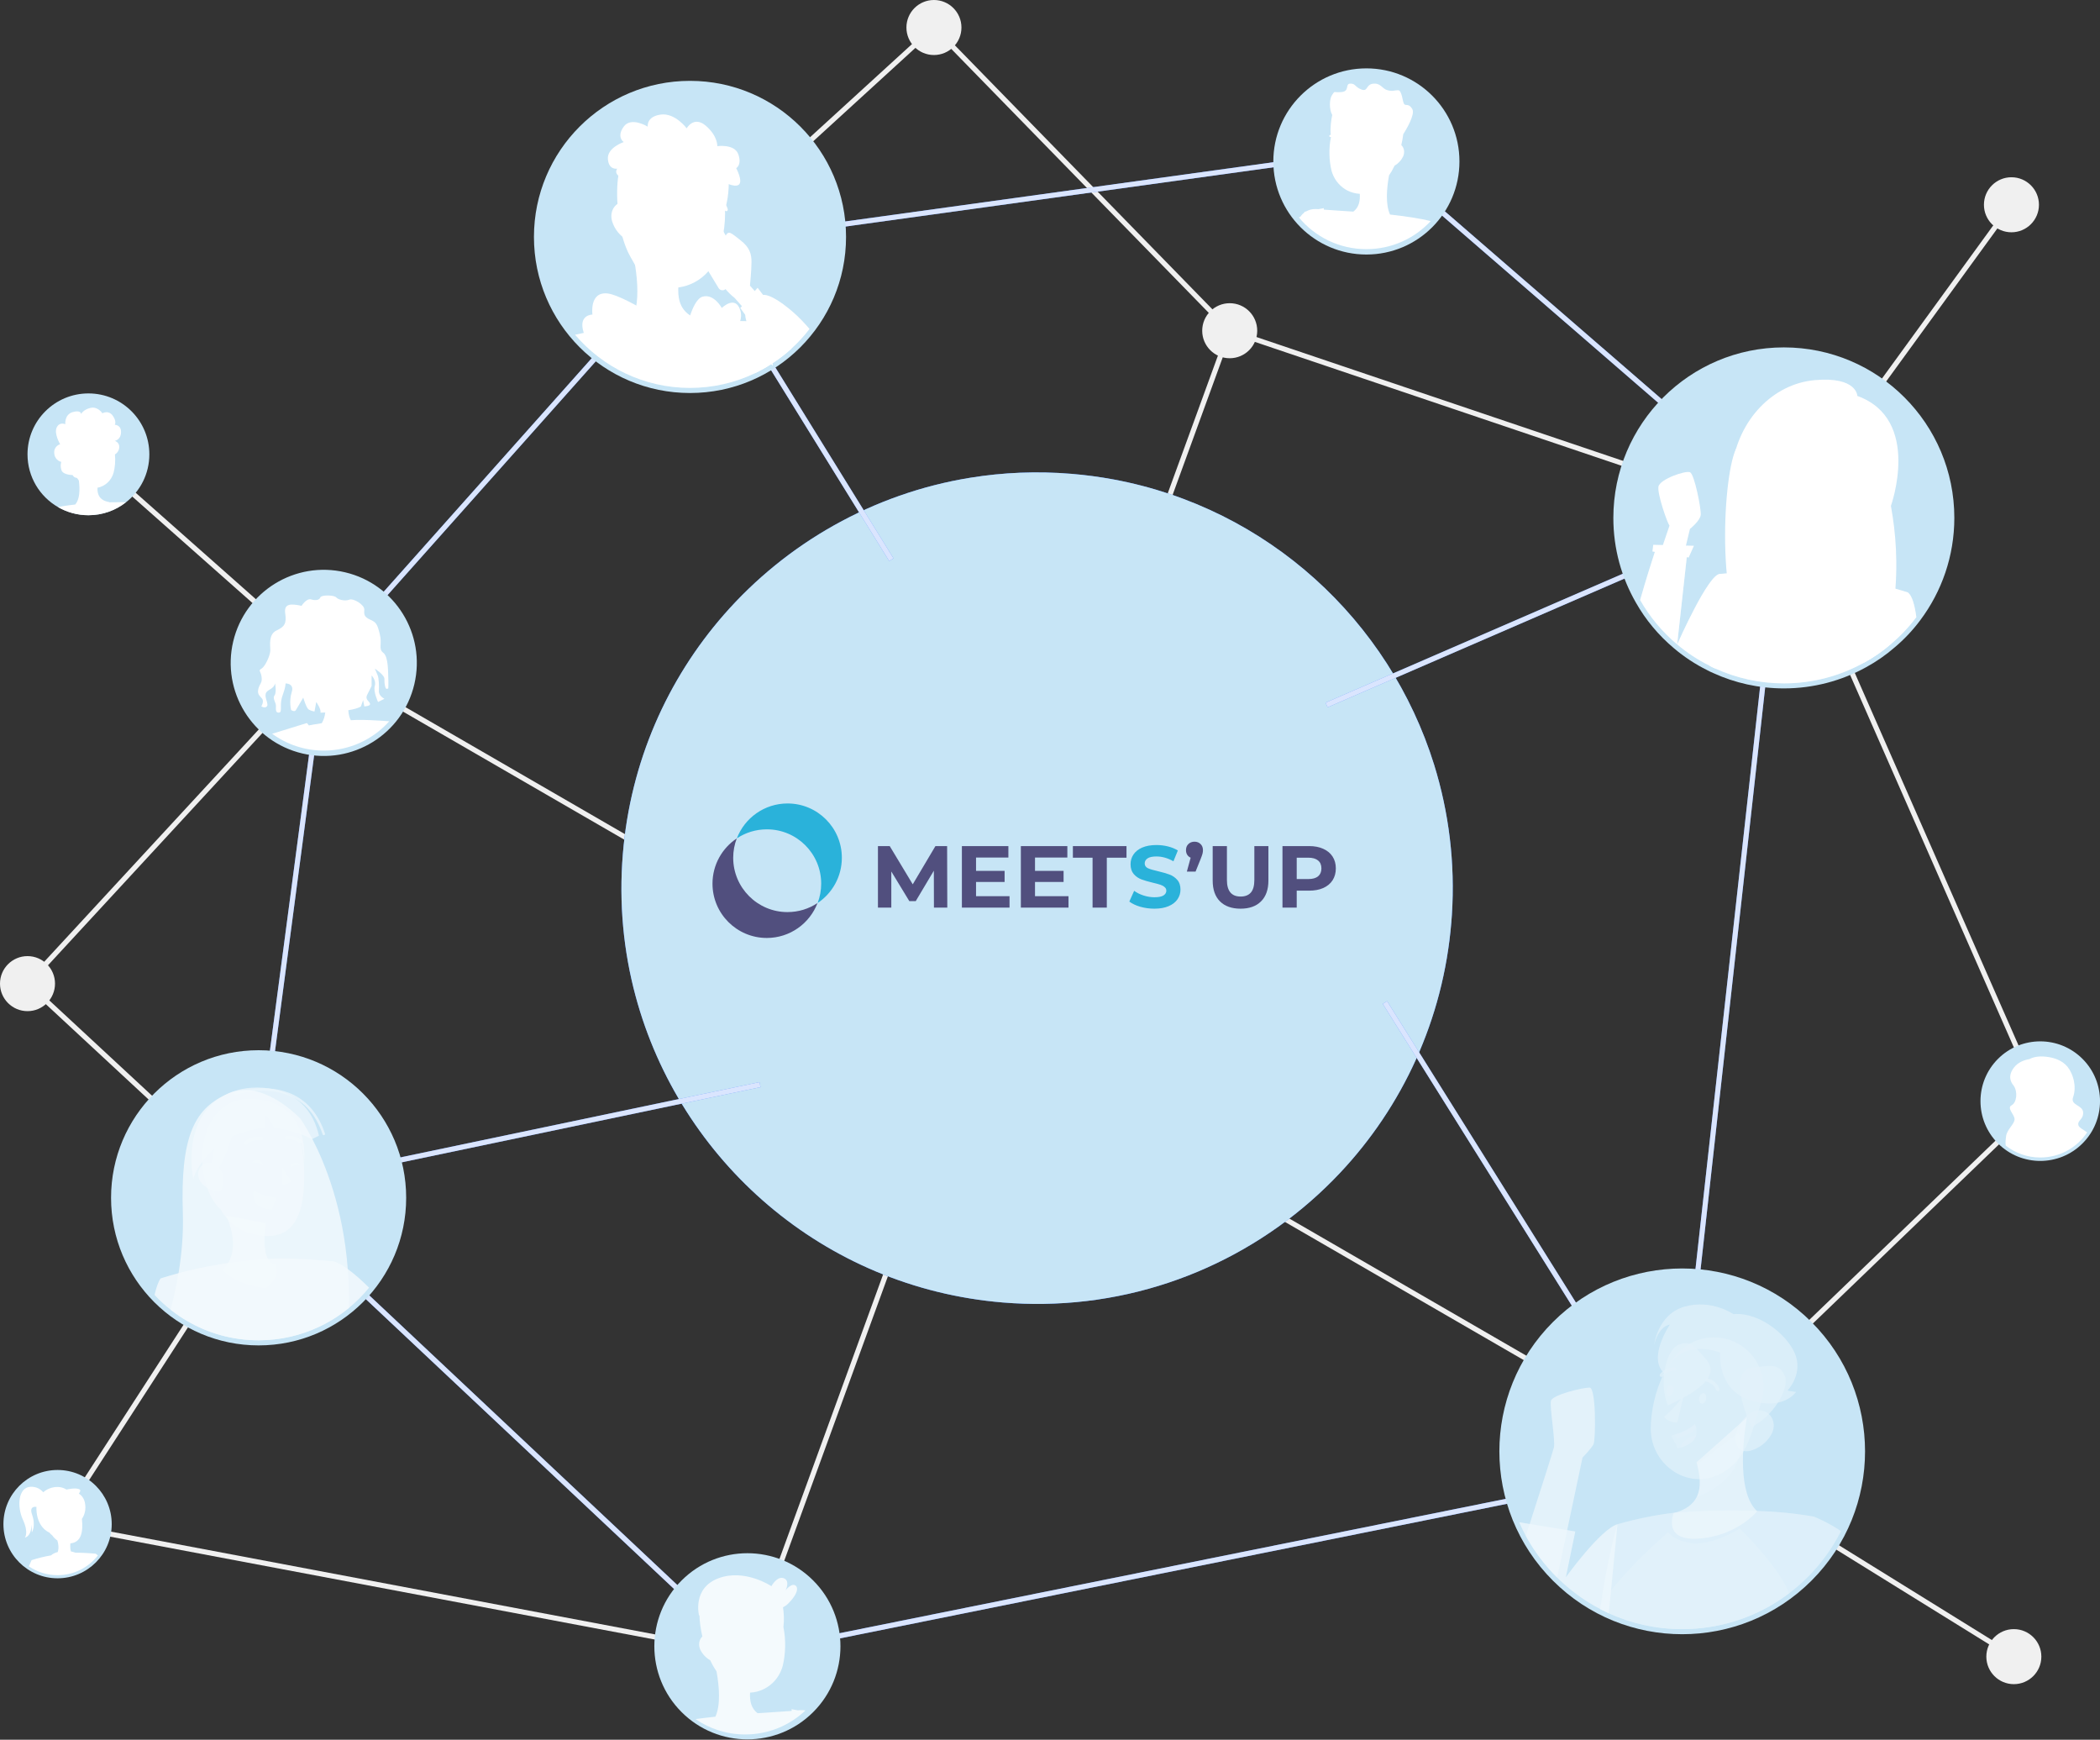 <svg width="361" height="299" viewBox="0 0 361 299" fill="none" xmlns="http://www.w3.org/2000/svg">
<rect x="0" y="0" width="361" height="299" fill="#333333" stroke="none"/>
<g clip-path="url(#clip0)">
<path d="M306.822 89.529L211.149 57.219L211.079 57.14L160.531 5.335L120.002 42.365L119.405 41.715L160.566 4.113L211.632 56.455L306.488 88.492L345.417 34.929L346.128 35.448L306.822 89.529Z" fill="#F0F0F0"/>
<path d="M9.457 169.056C9.457 171.666 7.339 173.785 4.729 173.785C2.118 173.785 0 171.666 0 169.056C0 166.446 2.118 164.327 4.729 164.327C7.339 164.327 9.457 166.446 9.457 169.056Z" fill="#F0F0F0"/>
<path d="M165.277 4.729C165.277 7.339 163.159 9.457 160.548 9.457C157.938 9.457 155.819 7.339 155.819 4.729C155.819 2.118 157.938 -0 160.548 -0C163.159 -0 165.277 2.118 165.277 4.729Z" fill="#F0F0F0"/>
<path d="M350.505 35.193C350.505 37.803 348.387 39.922 345.777 39.922C343.166 39.922 341.048 37.803 341.048 35.193C341.048 32.582 343.166 30.464 345.777 30.464C348.387 30.464 350.505 32.582 350.505 35.193Z" fill="#F0F0F0"/>
<path d="M350.918 284.725C350.918 287.336 348.8 289.454 346.19 289.454C343.579 289.454 341.461 287.336 341.461 284.725C341.461 282.115 343.579 279.996 346.19 279.996C348.8 279.996 350.918 282.115 350.918 284.725Z" fill="#F0F0F0"/>
<path d="M216.123 56.841C216.123 59.452 214.005 61.57 211.395 61.57C208.784 61.57 206.666 59.452 206.666 56.841C206.666 54.231 208.784 52.112 211.395 52.112C214.005 52.112 216.123 54.222 216.123 56.841Z" fill="#F0F0F0"/>
<path d="M128.765 284.848L128.396 284.778L9.809 262.382L9.976 261.521L128.194 283.846L210.982 56.683L211.808 56.991L128.765 284.848Z" fill="#F0F0F0"/>
<path d="M15.489 77.752L14.907 78.41L55.371 114.238L55.954 113.58L15.489 77.752Z" fill="#F0F0F0"/>
<path d="M345.953 285.103L287.327 248.767L288.602 248.416L350.207 189.149L306.251 89.186L307.059 88.835L351.253 189.36L351.033 189.571L289.305 248.961L346.419 284.356L345.953 285.103Z" fill="#F0F0F0"/>
<path d="M10.266 262.189L9.528 261.714L44.958 206.982L4.104 169.082L4.403 168.757L55.575 113.366L55.883 113.542L289.049 248.425L288.61 249.189L55.742 114.474L5.353 169.038L46.1 206.833L10.266 262.189Z" fill="#F0F0F0"/>
<path d="M172.405 223.858C174.769 224.052 177.107 224.131 179.428 224.096C199.292 223.805 217.468 215.28 230.362 201.577C241.05 190.221 248.108 175.288 249.488 158.535C249.523 158.104 249.559 157.665 249.585 157.234C250.165 148.269 249.058 139.576 246.544 131.472V131.464C238.835 106.677 217.934 87.323 191.416 82.401C189.043 81.961 186.626 81.636 184.165 81.434C178.232 80.942 172.405 81.197 166.78 82.111C150.124 84.809 135.217 93.326 124.432 105.658C114.737 116.75 108.374 130.936 107.073 146.748C106.37 155.221 107.178 163.475 109.27 171.227C116.9 199.511 141.545 221.3 172.405 223.858Z" fill="#447FFB"/>
<path d="M172.405 223.858C174.769 224.052 177.107 224.131 179.428 224.096C199.292 223.805 217.468 215.28 230.362 201.577C241.05 190.221 248.108 175.288 249.488 158.535C249.523 158.104 249.559 157.665 249.585 157.234C250.165 148.269 249.058 139.576 246.544 131.472V131.464C238.835 106.677 217.934 87.323 191.416 82.401C189.043 81.961 186.626 81.636 184.165 81.434C178.232 80.942 172.405 81.197 166.78 82.111C150.124 84.809 135.217 93.326 124.432 105.658C114.737 116.75 108.374 130.936 107.073 146.748C106.37 155.221 107.178 163.475 109.27 171.227C116.9 199.511 141.545 221.3 172.405 223.858Z" fill="#C7E5F6"/>
<path d="M4.729 78.085C4.729 81.961 6.838 85.354 9.976 87.156C11.514 88.044 13.298 88.553 15.206 88.553C17.64 88.553 19.881 87.727 21.657 86.33C24.109 84.414 25.674 81.434 25.674 78.085C25.674 72.302 20.989 67.617 15.206 67.617C9.413 67.617 4.729 72.311 4.729 78.085Z" fill="#C7E5F6"/>
<path d="M9.326 77.927C9.449 79.184 10.539 79.386 10.539 79.386C10.539 79.386 10.284 80.054 10.583 80.845C10.882 81.645 12.49 81.645 12.49 81.645C12.49 81.645 12.631 82.076 13.22 82.137C13.255 82.181 13.29 82.225 13.325 82.26C13.395 82.366 13.474 82.471 13.553 82.577C13.756 84.168 13.712 85.838 12.938 86.69C12.938 86.69 12.947 86.699 12.956 86.708C12.279 86.778 11.593 86.875 10.925 86.98C10.6 87.024 10.284 87.086 9.967 87.147C11.505 88.035 13.29 88.545 15.197 88.545C17.632 88.545 19.873 87.719 21.648 86.321C21.35 86.321 21.007 86.312 20.638 86.312C20.093 86.312 19.477 86.312 18.801 86.33C18.801 86.321 18.792 86.303 18.783 86.295C17.658 86.11 17.104 85.583 16.885 84.906C16.77 84.572 16.744 84.203 16.762 83.825C17.061 83.772 17.351 83.675 17.632 83.535C18.414 83.157 19.073 82.471 19.407 81.584C19.451 81.469 19.495 81.346 19.53 81.223C19.768 80.335 19.864 79.21 19.759 78.103C20.049 77.927 20.365 77.628 20.471 77.092C20.682 76.029 19.732 75.774 19.732 75.774C19.732 75.774 20.77 75.607 20.805 74.306C20.849 73.005 19.732 73.005 19.732 73.005C19.732 73.005 20.11 72.451 19.372 71.432C18.634 70.412 17.605 71.036 17.605 71.036C17.605 71.036 16.823 69.806 15.549 70.105C14.274 70.412 13.949 71.159 13.949 71.159C13.949 71.159 13.949 70.412 12.499 70.825C11.049 71.247 11.224 72.917 11.224 72.917C11.224 72.917 10.249 72.425 9.748 73.471C9.247 74.517 10.336 76.345 10.336 76.345C10.336 76.345 9.203 76.662 9.326 77.927Z" fill="white"/>
<path d="M9.897 271.26C15.038 271.26 19.205 267.092 19.205 261.952C19.205 256.811 15.038 252.644 9.897 252.644C4.756 252.644 0.589 256.811 0.589 261.952C0.589 267.092 4.756 271.26 9.897 271.26Z" fill="#C7E5F6"/>
<path d="M16.832 267.331C15.224 269.396 12.719 270.724 9.897 270.724C8.06 270.724 6.364 270.161 4.957 269.203C5.248 268.535 5.432 268.14 5.432 268.14C6.531 267.788 7.647 267.515 8.772 267.322C9.053 267.067 9.44 266.865 9.924 266.751C10.161 266.048 10.02 265.274 9.862 264.756C9.51 264.518 9.212 264.219 8.965 263.868C8.79 263.745 8.631 263.587 8.491 263.402C8.218 263.288 6.355 262.426 6.258 259.359C6.258 259.236 6.258 259.104 6.267 258.981C5.687 258.919 5.089 259.104 5.502 260.282C6.223 262.312 5.467 263.376 5.467 263.376C5.502 262.725 5.406 262.031 5.406 262.031C5.406 264.132 4.272 264.263 4.272 264.263C4.272 264.263 4.993 263.507 3.929 261.169C2.866 258.832 3.173 255.667 5.195 255.535C6.285 255.465 6.997 255.975 7.436 256.476C8.579 255.456 10.31 255.272 11.418 256.01C11.418 256.01 13.237 255.571 13.756 256.045C13.87 256.151 13.782 256.388 13.562 256.704C14.028 257.012 14.415 257.487 14.582 258.207C14.863 259.464 14.503 260.422 14.081 261.055C14.327 263.358 13.931 265.09 12.095 265.257C12.095 265.318 12.086 265.371 12.086 265.424C12.086 265.503 12.077 265.582 12.077 265.661C12.068 266.1 12.121 266.417 12.2 266.645C12.473 266.698 12.727 266.768 12.965 266.856C14.608 266.856 16.445 267.032 16.445 267.032C16.445 267.032 16.454 267.032 16.463 267.041C16.568 267.111 16.691 267.208 16.832 267.331Z" fill="white"/>
<path d="M357.994 196.518C362.007 192.505 362.007 186 357.994 181.987C353.982 177.974 347.476 177.974 343.464 181.987C339.451 186 339.451 192.505 343.464 196.518C347.476 200.53 353.982 200.53 357.994 196.518Z" fill="#C7E5F6"/>
<path d="M358.794 194.616C357.062 197.226 354.1 198.94 350.734 198.94C348.502 198.94 346.445 198.184 344.801 196.901C344.696 196.312 344.81 195.741 344.854 195.31C344.977 194.124 346.339 193.174 346.313 192.339C346.287 191.513 344.915 190.441 345.803 189.966C346.691 189.492 346.884 187.646 346.172 186.609C345.584 185.923 345.144 184.851 346.225 183.462C346.902 182.601 347.878 182.196 348.862 182.029C349.548 181.66 350.47 181.484 351.727 181.616C352.931 181.748 353.863 182.091 354.575 182.583C355.278 183.075 355.762 183.708 356.061 184.411C356.061 184.411 357.124 186.45 356.368 188.604C355.885 189.984 358.038 189.905 358.1 191.179C358.161 192.445 357.089 192.524 357.282 193.376C357.361 193.772 358.1 194.141 358.794 194.616Z" fill="white"/>
<path d="M306.268 86.772L227.867 120.764L228.217 121.571L306.618 87.578L306.268 86.772Z" fill="#447FFB"/>
<path d="M120.078 41.807L119.331 42.27L152.85 96.424L153.598 95.961L120.078 41.807Z" fill="#447FFB"/>
<path d="M130.561 185.984L43.592 204.208L43.772 205.068L130.741 186.845L130.561 185.984Z" fill="#447FFB"/>
<path opacity="0.8" d="M306.268 86.772L227.867 120.764L228.217 121.571L306.618 87.578L306.268 86.772Z" fill="white"/>
<path d="M238.447 172.062L237.702 172.528L287.739 252.395L288.484 251.928L238.447 172.062Z" fill="#447FFB"/>
<path opacity="0.8" d="M238.447 172.062L237.702 172.528L287.739 252.395L288.484 251.928L238.447 172.062Z" fill="white"/>
<path opacity="0.8" d="M120.078 41.807L119.331 42.27L152.85 96.424L153.598 95.961L120.078 41.807Z" fill="white"/>
<path opacity="0.8" d="M130.561 185.984L43.592 204.208L43.772 205.068L130.741 186.845L130.561 185.984Z" fill="white"/>
<path d="M128.344 284.822L43.2 204.776L55.242 113.726L55.33 113.63L119.484 41.627L119.642 41.609L235.909 25.524L306.901 86.998L306.875 87.226L288.522 252.521L288.206 252.582L128.344 284.822ZM44.132 204.442L128.616 283.864L287.723 251.782L305.978 87.349L235.636 26.439L119.923 42.453L56.077 114.113L44.132 204.442Z" fill="#447FFB"/>
<path opacity="0.8" d="M128.344 284.822L43.2 204.776L55.242 113.726L55.33 113.63L119.484 41.627L119.642 41.609L235.909 25.524L306.901 86.998L306.875 87.226L288.522 252.521L288.206 252.582L128.344 284.822ZM44.132 204.442L128.616 283.864L287.723 251.782L305.978 87.349L235.636 26.439L119.923 42.453L56.077 114.113L44.132 204.442Z" fill="white"/>
<path d="M335.959 89.011C335.959 95.594 333.779 101.685 330.114 106.581C328.813 108.33 327.31 109.921 325.649 111.309C324.172 112.593 322.546 113.718 320.806 114.667C316.622 116.987 311.788 118.315 306.655 118.315C302.339 118.315 298.226 117.374 294.534 115.687C294.192 115.546 293.849 115.379 293.515 115.203L293.506 115.194C291.441 114.175 289.507 112.9 287.758 111.415C285.139 109.218 282.906 106.554 281.21 103.557C278.749 99.268 277.342 94.311 277.342 89.019C277.342 72.838 290.465 59.707 306.655 59.707C322.845 59.707 335.959 72.829 335.959 89.011Z" fill="#C7E5F6"/>
<path d="M287.766 102.309L290.509 90.909C290.509 90.909 292.249 89.52 292.363 88.51C292.469 87.499 291.291 81.531 290.535 81.17C289.779 80.81 285.314 82.366 285.094 83.64C284.875 84.915 286.641 89.933 286.993 90.338L282.484 103.601L287.766 102.309Z" fill="white"/>
<path d="M289.964 95.77L288.311 110.756C285.771 108.62 283.6 106.036 281.948 103.126C282.967 99.531 283.996 96.306 284.479 94.856C284.637 94.337 284.734 94.047 284.734 94.047L285.674 94.161L289.586 94.653L290.069 94.715L289.964 95.77Z" fill="white"/>
<path d="M297.444 105.42L294.895 114.904C294.561 114.764 294.227 114.605 293.91 114.43L293.902 114.421C291.898 113.436 290.017 112.188 288.32 110.756C288.522 110.299 293.743 98.503 295.703 98.644L297.444 105.42Z" fill="white"/>
<path opacity="0.3" d="M289.964 95.77L288.311 110.756C285.771 108.62 283.6 106.036 281.948 103.126C282.967 99.531 283.996 96.306 284.479 94.856C284.637 94.337 284.734 94.047 284.734 94.047L285.674 94.161L289.586 94.653L290.069 94.715L289.964 95.77Z" fill="white"/>
<path opacity="0.3" d="M297.444 105.42L294.895 114.904C294.561 114.764 294.227 114.605 293.91 114.43L293.902 114.421C291.898 113.436 290.017 112.188 288.32 110.756C288.522 110.299 293.743 98.503 295.703 98.644L297.444 105.42Z" fill="white"/>
<path d="M291.194 93.801L290.289 95.822L284.057 94.785L284.198 93.634L291.194 93.801Z" fill="white"/>
<path d="M323.961 79.228C323.232 82.014 327.214 89.705 325.596 103.698C323.979 117.691 308.641 116.838 301.742 112.171C294.842 107.504 296.037 82.19 298.411 77.198C300.792 72.214 323.961 79.228 323.961 79.228Z" fill="white"/>
<path d="M328.022 101.852C327.873 102.256 327.741 102.661 327.6 103.065C327.451 103.461 327.319 103.856 327.196 104.243C326.941 105.016 326.695 105.763 326.449 106.493C325.956 107.952 325.517 109.35 325.095 110.65C323.654 111.898 322.08 112.988 320.393 113.911C316.323 116.161 311.638 117.453 306.655 117.453C302.462 117.453 298.472 116.539 294.886 114.904C294.552 114.764 294.218 114.606 293.901 114.43C293.91 114.149 293.91 113.859 293.91 113.595C293.91 113.314 293.91 113.05 293.919 112.777C293.928 111.969 293.963 111.222 293.98 110.519C293.998 110.044 294.024 109.587 294.033 109.156C294.042 108.928 294.051 108.725 294.068 108.515C294.112 107.732 294.147 107.02 294.2 106.361C294.209 106.15 294.235 105.93 294.244 105.728C294.288 105.104 294.341 104.551 294.385 104.032C294.71 100.78 295.132 99.497 295.413 98.978C295.466 98.873 295.519 98.802 295.563 98.749C295.65 98.653 295.694 98.644 295.694 98.644C295.694 98.644 296.125 98.6 296.846 98.547C298.744 98.389 302.682 98.108 306.242 98.125C306.303 98.125 306.382 98.125 306.444 98.134C306.919 98.143 307.384 98.169 307.859 98.196C309.696 98.292 311.524 98.451 313.344 98.679C314.02 98.767 314.697 98.864 315.374 98.96C316.103 99.066 316.833 99.189 317.563 99.312C317.659 99.33 317.765 99.347 317.861 99.365C320.551 99.822 323.214 100.428 325.842 101.184C326.572 101.386 327.301 101.606 328.022 101.835V101.852Z" fill="white"/>
<path opacity="0.3" d="M328.013 101.852C328.013 101.861 328.013 101.861 328.004 101.87C327.864 102.265 327.723 102.661 327.609 103.056C327.459 103.452 327.328 103.847 327.205 104.234C326.95 105.007 326.704 105.755 326.457 106.484C325.965 107.943 325.526 109.341 325.104 110.641C323.662 111.89 322.089 112.979 320.402 113.902C316.332 116.152 311.647 117.444 306.664 117.444C302.471 117.444 298.481 116.53 294.895 114.896C294.561 114.755 294.227 114.597 293.91 114.421L293.901 114.412C293.901 114.131 293.91 113.858 293.919 113.586C293.919 113.305 293.919 113.041 293.928 112.769C293.937 111.96 293.972 111.213 293.989 110.51C294.007 110.035 294.033 109.578 294.042 109.147C294.051 108.919 294.06 108.717 294.077 108.506C294.112 107.723 294.156 107.011 294.209 106.352C294.218 106.141 294.244 105.922 294.253 105.719C294.297 105.095 294.35 104.542 294.394 104.023C294.719 100.771 295.141 99.488 295.422 98.969C295.475 98.864 295.527 98.793 295.571 98.741C295.659 98.644 295.703 98.635 295.703 98.635C295.703 98.635 296.134 98.591 296.855 98.538C298.753 98.38 302.691 98.099 306.251 98.117C306.312 98.117 306.391 98.117 306.453 98.125C306.927 98.134 307.393 98.16 307.868 98.187C309.705 98.284 311.533 98.442 313.352 98.67C314.029 98.758 314.706 98.855 315.383 98.951C316.112 99.057 316.842 99.18 317.571 99.303C317.668 99.321 317.773 99.338 317.87 99.356C320.56 99.813 323.223 100.419 325.851 101.175C326.563 101.404 327.292 101.615 328.013 101.852Z" fill="white"/>
<path d="M311.56 97.369C317.835 97.862 318.609 99.76 317.941 100.753C317.273 101.746 308.764 110.061 306.207 115.625C306.198 115.634 296.987 96.227 311.56 97.369Z" fill="white"/>
<path d="M308.316 103.698C314.53 102.907 316.394 100.252 316.394 100.252C312.447 96.534 315.726 90.092 315.726 90.092L308.246 91.489C308.439 92.728 308.527 93.766 308.536 94.636C308.589 99.171 306.541 99.215 306.541 99.215C305.231 101.667 308.316 103.698 308.316 103.698Z" fill="white"/>
<path opacity="0.2" d="M308.254 91.48C308.448 92.72 308.536 93.757 308.544 94.627C313.598 94.627 315.734 90.083 315.734 90.083L308.254 91.48Z" fill="white"/>
<path d="M312.386 70.57C305.881 70.21 303.605 73.576 302.761 80.256C301.706 88.597 303.236 94.645 311.463 93.3C322.634 91.472 323.179 71.159 312.386 70.57Z" fill="white"/>
<path d="M306.98 80.116C306.98 80.116 305.987 81.768 304.941 82.709C304.941 82.709 305.451 83.623 306.611 83.535L306.98 80.116Z" fill="white"/>
<path d="M310.988 79.808C310.944 80.344 311.199 80.793 311.56 80.828C311.911 80.854 312.236 80.45 312.28 79.913C312.324 79.377 312.069 78.929 311.709 78.894C311.349 78.859 311.032 79.272 310.988 79.808Z" fill="white"/>
<path d="M311.85 78.929L310.725 78.384C310.733 78.384 311.234 79.404 311.85 78.929Z" fill="white"/>
<path d="M304.37 79.175C304.326 79.711 304.581 80.16 304.941 80.195C305.293 80.221 305.618 79.817 305.662 79.281C305.706 78.745 305.451 78.296 305.09 78.261C304.73 78.235 304.405 78.639 304.37 79.175Z" fill="white"/>
<path d="M305.231 78.296L304.106 77.751C304.106 77.751 304.607 78.771 305.231 78.296Z" fill="white"/>
<path d="M314.065 76.758C313.968 76.758 313.88 76.714 313.818 76.635C313.01 75.519 311.331 75.615 311.322 75.624C311.146 75.633 311.015 75.51 310.997 75.343C310.988 75.176 311.111 75.035 311.278 75.018C311.357 75.009 313.3 74.886 314.311 76.275C314.407 76.406 314.381 76.6 314.24 76.697C314.188 76.74 314.126 76.758 314.065 76.758Z" fill="white"/>
<path d="M303.965 75.484C303.86 75.484 303.763 75.431 303.702 75.334C303.614 75.194 303.667 75.009 303.807 74.921C305.416 73.972 306.646 74.49 306.699 74.508C306.848 74.578 306.919 74.754 306.857 74.903C306.787 75.053 306.62 75.123 306.462 75.062C306.418 75.044 305.442 74.649 304.115 75.44C304.071 75.466 304.018 75.484 303.965 75.484Z" fill="white"/>
<path d="M307.419 86.154C307.753 86.963 308.052 88.457 308.052 88.457C308.193 88.457 308.334 88.448 308.474 88.439C310.373 88.352 311.234 87.683 311.603 86.972C311.805 86.576 311.858 86.172 311.849 85.838C311.849 85.451 311.761 85.178 311.761 85.178C310.777 85.829 309.01 86.049 308.061 86.119C307.674 86.145 307.419 86.154 307.419 86.154Z" fill="white"/>
<path d="M308.07 86.11L308.272 86.787C310.065 86.699 311.313 86.4 311.849 85.829C311.849 85.442 311.761 85.17 311.761 85.17C310.786 85.811 309.019 86.031 308.07 86.11Z" fill="white"/>
<path d="M308.474 88.43C310.373 88.343 311.234 87.675 311.603 86.963C310.953 87.015 310.179 87.156 309.511 87.481C308.993 87.719 308.676 88.079 308.474 88.43Z" fill="white"/>
<path d="M318.89 81.917C318.89 81.917 316.139 76.406 316.833 72.311C316.833 72.311 304.238 66.343 302.884 79.386C302.884 79.386 302.26 67.705 313.449 68.056C324.62 68.408 323.698 84.756 317.659 89.309C317.659 89.309 320.586 85.363 318.89 81.917Z" fill="white"/>
<path d="M317.756 83.227C317.853 82.181 319.03 80.467 320.973 80.793C322.977 81.126 323.706 85.31 318.644 86.031C317.905 86.136 317.545 85.407 317.756 83.227Z" fill="white"/>
<path d="M315.093 71.66C315.093 71.66 314.064 79.685 318.881 86.963C322.537 92.483 318.336 97.325 318.336 97.325C318.336 97.325 324.823 93.194 325.051 86.963C325.051 86.963 330.413 72.065 319.285 68.048C319.285 68.048 319.241 64.69 311.981 65.332C304.721 65.974 298.876 72.188 297.769 80.124C296.661 88.053 300.792 96.895 300.792 96.895C300.792 96.895 296.406 68.795 315.093 71.66Z" fill="white"/>
<path d="M315.515 71.792C315.005 73.594 314.899 75.615 314.978 77.558C315.084 79.518 315.4 81.469 315.91 83.376C316.411 85.284 317.141 87.13 318.081 88.87C319.048 90.584 320.217 92.236 321.755 93.493C320.164 92.289 318.925 90.68 317.888 88.984C316.868 87.27 316.06 85.416 315.48 83.499C314.891 81.583 314.495 79.615 314.311 77.602C314.161 75.589 314.17 73.576 314.671 71.528L315.515 71.792Z" fill="white"/>
<path d="M329.428 106.071C328.162 107.767 326.703 109.314 325.095 110.659C323.653 111.907 322.08 112.997 320.393 113.92C320.489 113.542 320.621 113.173 320.744 112.795C321.86 109.639 323.829 106.765 325.429 104.761C326.747 103.109 327.82 102.037 327.995 101.878C328.004 101.87 328.013 101.861 328.013 101.861C328.699 102.406 329.138 103.944 329.428 106.071Z" fill="white"/>
<path opacity="0.3" d="M329.428 106.071C328.162 107.767 326.703 109.314 325.095 110.659C323.653 111.907 322.08 112.997 320.393 113.92C320.489 113.542 320.621 113.173 320.744 112.795C321.86 109.639 323.829 106.765 325.429 104.761C326.747 103.109 327.82 102.037 327.995 101.878C328.004 101.87 328.013 101.861 328.013 101.861C328.699 102.406 329.138 103.944 329.428 106.071Z" fill="white"/>
<path d="M234.889 43.745C243.724 43.745 250.886 36.583 250.886 27.748C250.886 18.913 243.724 11.751 234.889 11.751C226.054 11.751 218.892 18.913 218.892 27.748C218.892 36.583 226.054 43.745 234.889 43.745Z" fill="#C7E5F6"/>
<path d="M245.937 38.005C243.186 40.968 239.258 42.822 234.889 42.822C230.204 42.822 226.029 40.695 223.27 37.355C223.349 37.32 223.428 37.294 223.507 37.276C223.7 37.004 223.929 36.749 224.228 36.52C224.228 36.476 224.228 36.441 224.236 36.397L224.5 36.353C224.94 36.098 225.476 35.922 226.152 35.922C226.311 35.922 226.469 35.931 226.645 35.949L227.585 35.773C227.585 35.773 227.576 35.87 227.568 36.028C228.763 36.124 230.574 36.23 232.648 36.371C233.122 36.01 233.413 35.562 233.58 35.052C233.755 34.516 233.791 33.927 233.755 33.312C233.026 33.277 232.305 33.083 231.646 32.758C230.486 32.16 229.528 31.123 229.044 29.796C228.974 29.62 228.921 29.436 228.877 29.251C228.482 27.625 228.394 25.507 228.798 23.556C228.798 23.547 228.798 23.547 228.798 23.547C228.745 23.547 228.693 23.556 228.64 23.547C228.561 23.529 228.508 23.468 228.508 23.38C228.508 23.362 228.517 23.354 228.517 23.336C228.534 23.239 228.622 23.178 228.719 23.186C228.737 23.186 228.745 23.178 228.763 23.178C228.64 21.903 228.833 20.629 229.018 19.767C228.49 18.845 228.49 17.051 228.991 16.322C229.554 15.513 229.114 15.953 230.6 15.821C232.077 15.698 231.18 14.379 232.129 14.371C233.07 14.353 232.876 14.951 234.037 15.381C235.188 15.821 234.766 14.502 236.076 14.379C237.385 14.256 237.57 15.258 238.519 15.505C239.46 15.751 239.644 15.505 240.339 15.505C241.024 15.505 241.086 17.509 241.376 17.878C241.666 18.256 242.149 17.693 242.773 18.721C242.852 18.853 242.888 19.02 242.888 19.214C242.888 20.541 241.226 23.063 241.226 23.063C241.156 23.643 241.042 24.268 240.892 24.936C241.393 25.41 241.525 26.201 241.191 26.922C240.866 27.581 240.356 28.117 239.732 28.478C239.407 29.163 239.082 29.717 238.783 30.139C238.361 32.442 238.168 35.158 238.95 36.872C241.596 37.179 244.144 37.531 245.937 38.005Z" fill="white"/>
<path d="M139.792 294.257C146.039 288.01 146.039 277.882 139.792 271.635C133.545 265.388 123.417 265.388 117.17 271.635C110.923 277.882 110.923 288.01 117.17 294.258C123.417 300.505 133.545 300.505 139.792 294.257Z" fill="#C7E5F6"/>
<path opacity="0.8" d="M138.46 293.972C135.762 296.538 132.106 298.103 128.098 298.103C124.925 298.103 121.989 297.127 119.563 295.457C120.653 295.308 121.813 295.167 122.982 295.044C123.887 293.066 123.659 289.929 123.175 287.265C122.841 286.782 122.464 286.149 122.086 285.349C121.356 284.927 120.776 284.312 120.398 283.556C120.002 282.721 120.161 281.816 120.732 281.253C120.424 279.891 120.257 278.66 120.24 277.623L120.169 277.659C120.169 277.659 118.957 272.974 123.492 271.26C128.027 269.546 132.607 272.613 132.607 272.613C132.607 272.613 133.591 270.785 134.76 271.26C135.753 271.664 135.226 272.965 135.041 273.36C135.164 273.158 135.481 272.736 136.07 272.464C136.869 272.104 137.977 273.123 135.489 275.611C135.235 275.865 134.936 276.076 134.602 276.243C134.751 277.228 134.83 278.45 134.672 279.636C135.138 281.886 135.032 284.338 134.575 286.211C134.523 286.43 134.461 286.641 134.382 286.843C133.828 288.39 132.721 289.586 131.376 290.263C130.62 290.658 129.785 290.869 128.941 290.913C128.897 291.616 128.95 292.302 129.143 292.917C129.346 293.506 129.688 294.033 130.225 294.446C132.615 294.279 134.716 294.165 136.096 294.051C136.078 293.849 136.07 293.752 136.07 293.752L137.159 293.954C137.652 293.893 138.082 293.91 138.46 293.972Z" fill="white"/>
<path d="M71.224 117.607C73.254 109.009 67.93 100.393 59.332 98.363C50.734 96.333 42.118 101.657 40.088 110.255C38.057 118.853 43.382 127.469 51.98 129.499C60.578 131.529 69.194 126.205 71.224 117.607Z" fill="#C7E5F6"/>
<path d="M66.914 123.966C64.145 127.06 60.129 129.003 55.664 129.003C52.341 129.003 49.274 127.93 46.786 126.111L52.763 124.265C52.877 124.388 52.983 124.529 53.097 124.678C53.352 124.634 53.607 124.581 53.871 124.529C54.345 124.441 54.829 124.379 55.312 124.3C55.664 123.72 55.839 123.078 55.91 122.454C55.409 122.481 55.084 122.49 55.084 122.49C55.251 121.892 54.363 120.653 54.363 120.653L54.064 122.287C54.064 122.287 53.458 122.191 53.053 121.936C52.658 121.681 52.13 119.897 52.13 119.897C52.13 119.897 51.093 121.637 50.873 122.033C50.645 122.437 50.047 122.033 50.047 122.033C50.047 122.033 49.652 120.53 50.144 118.974C50.645 117.418 49.089 117.462 49.089 117.462C49.089 117.462 49.089 118.121 48.694 119.176C48.289 120.231 48.289 120.784 48.289 121.408C48.289 122.041 48.342 122.481 47.894 122.481C47.437 122.481 47.393 122.085 47.437 121.408C47.489 120.732 46.786 120.072 47.191 119.528C47.586 118.974 47.287 117.462 47.287 117.462C47.032 118.517 45.881 118.473 45.679 119.22C45.477 119.976 46.233 121.031 45.881 121.408C45.529 121.786 44.923 121.408 44.923 121.408C44.923 121.408 45.424 120.582 45.072 120.099C44.721 119.624 44.167 119.378 44.413 118.394C44.668 117.409 45.116 117.418 44.967 116.328C44.818 115.238 44.308 115.309 44.967 114.904C45.617 114.509 46.47 112.593 46.47 111.766C46.47 110.94 46.118 109.033 47.525 108.365C48.931 107.697 49.282 107.178 49.028 105.412C48.773 103.636 50.126 103.768 51.84 104.12C51.84 104.12 52.693 102.766 53.493 103.021C54.292 103.267 54.899 103.118 55.075 102.669C55.242 102.212 57.465 102.265 57.791 102.669C58.125 103.065 59.32 103.373 60.041 103.065C60.761 102.766 62.686 103.97 62.625 104.77C62.563 105.579 62.581 106.027 63.609 106.484C64.638 106.941 64.84 107.178 65.288 108.98C65.736 110.773 64.989 111.503 65.895 112.197C66.8 112.883 66.694 115.669 66.747 116.522C66.791 117.374 66.747 118.323 66.747 118.323C66.747 118.323 66.747 118.323 66.492 118.394C66.237 118.464 66.044 117.462 66.088 116.732C66.141 116.029 64.559 115.001 64.427 114.913C64.462 114.983 64.743 115.599 64.928 116.082C65.13 116.592 65.183 117.928 65.13 118.772C65.086 119.624 66.088 120.099 66.088 120.099L64.989 120.653C64.989 120.653 64.137 118.833 64.427 117.884C64.717 116.935 63.882 116.091 63.882 116.091V117.884C63.882 117.884 63.583 118.526 63.135 119.378C62.686 120.231 63.486 120.486 63.609 120.934C63.732 121.382 62.625 121.408 62.625 121.408L62.423 120.327L62.045 121.408C61.649 121.699 60.814 121.909 59.874 122.068C59.926 122.894 60.102 123.43 60.313 123.782C60.674 123.764 61.025 123.738 61.386 123.729C62.097 123.72 62.827 123.738 63.539 123.764H63.557C64.822 123.817 66.018 123.896 66.914 123.966Z" fill="white"/>
<path d="M118.613 67.547C133.429 67.547 145.439 55.537 145.439 40.721C145.439 25.906 133.429 13.896 118.613 13.896C103.798 13.896 91.788 25.906 91.788 40.721C91.788 55.537 103.798 67.547 118.613 67.547Z" fill="#C7E5F6"/>
<path d="M124.643 40.721C125.215 39.456 125.619 40.001 127.271 41.275C128.924 42.55 129.187 43.701 129.187 45.055C129.187 46.408 128.924 49.098 128.924 49.098L133.213 53.906L131.271 56.833L126.287 51.207C126.287 51.207 123.826 49.353 123.422 47.27C123.017 45.186 124.643 40.721 124.643 40.721Z" fill="white"/>
<path d="M124.081 39.28L127.597 45.591C127.755 45.872 127.72 46.232 127.509 46.478L124.784 49.625C124.441 50.021 123.808 49.968 123.536 49.52L120.389 44.334L124.081 39.28Z" fill="white"/>
<path opacity="0.4" d="M123.887 39.957L126.99 45.793L124.037 49.274L120.855 44.114L123.887 39.957Z" fill="white"/>
<path d="M132.747 62.458C132.774 62.59 132.791 62.713 132.809 62.836C132.738 62.748 132.668 62.651 132.598 62.554C131.675 63.161 130.717 63.697 129.715 64.172C129.943 62.387 130.198 60.779 130.427 59.434C130.629 58.204 130.814 57.193 130.954 56.481C131.086 55.769 131.174 55.356 131.191 55.285V55.277C131.499 55.33 131.807 55.426 132.114 55.576C133.459 56.235 134.786 57.808 136.078 59.891C135.041 60.84 133.934 61.702 132.747 62.458Z" fill="white"/>
<path d="M132.809 62.836C132.738 62.748 132.668 62.651 132.598 62.554C131.675 63.161 130.717 63.697 129.715 64.172C126.348 65.771 122.578 66.668 118.614 66.668C110.712 66.668 103.619 63.117 98.864 57.536C99.312 57.43 99.769 57.334 100.226 57.246C100.27 57.237 100.323 57.228 100.367 57.219C100.455 57.202 100.543 57.184 100.639 57.166C101.826 56.938 103.039 56.736 104.252 56.56C104.26 56.551 104.269 56.551 104.278 56.551C104.805 56.472 105.342 56.402 105.869 56.331C106.572 56.235 107.275 56.156 107.97 56.077C108.022 56.068 108.084 56.059 108.137 56.059C109.745 55.874 111.354 55.725 112.918 55.611C113.437 55.576 113.946 55.54 114.447 55.514H114.456C115.115 55.47 115.766 55.426 116.407 55.391C117.049 55.356 117.691 55.33 118.306 55.303C118.561 55.294 118.816 55.285 119.071 55.277C119.835 55.25 120.574 55.233 121.277 55.215C123.588 55.163 125.619 55.163 127.236 55.18C127.614 55.189 127.974 55.189 128.308 55.198C128.915 55.206 129.433 55.224 129.855 55.242C130.717 55.259 131.191 55.285 131.191 55.285C131.297 55.672 131.402 56.077 131.499 56.49C131.499 56.49 131.499 56.49 131.499 56.498C131.947 58.3 132.36 60.304 132.747 62.458C132.773 62.59 132.791 62.713 132.809 62.836Z" fill="white"/>
<path opacity="0.2" d="M132.809 62.836C132.738 62.748 132.668 62.651 132.598 62.554C131.675 63.161 130.717 63.697 129.715 64.172C126.348 65.771 122.578 66.668 118.614 66.668C110.712 66.668 103.619 63.117 98.864 57.536C98.653 57.58 98.442 57.623 98.231 57.667C98.433 57.623 98.644 57.571 98.855 57.527C99.312 57.43 99.769 57.333 100.226 57.245C100.27 57.237 100.323 57.228 100.367 57.219C100.455 57.202 100.543 57.184 100.639 57.166C101.826 56.938 103.039 56.736 104.252 56.56C104.261 56.551 104.269 56.551 104.278 56.551C104.805 56.472 105.342 56.402 105.869 56.331C106.572 56.235 107.275 56.156 107.97 56.077C108.022 56.068 108.084 56.059 108.137 56.059C109.745 55.874 111.354 55.725 112.918 55.611C113.428 55.575 113.938 55.54 114.439 55.505C115.107 55.461 115.757 55.426 116.408 55.391C117.049 55.356 117.691 55.329 118.306 55.303C118.561 55.294 118.816 55.285 119.071 55.277C119.827 55.25 120.565 55.224 121.268 55.206C123.588 55.162 125.619 55.162 127.236 55.171C127.623 55.18 127.974 55.18 128.308 55.189C128.906 55.198 129.416 55.215 129.838 55.224C130.708 55.25 131.191 55.277 131.191 55.277V55.285C131.297 55.672 131.402 56.077 131.499 56.49C131.499 56.49 131.499 56.49 131.499 56.498C131.947 58.3 132.36 60.304 132.747 62.458C132.773 62.59 132.791 62.713 132.809 62.836Z" fill="white"/>
<path d="M107.926 56.041C110.782 58.634 117.77 57.676 117.77 57.676C117.77 57.676 122.13 56.481 121.215 55.118C118.649 54.697 117.401 53.492 116.882 51.963C116.583 51.067 116.539 50.065 116.619 49.027C116.654 48.483 116.742 47.929 116.838 47.393L108.198 40.994C109.341 45.213 110.721 52.983 107.926 56.041Z" fill="white"/>
<path opacity="0.2" d="M110.202 45.055C110.545 50.24 114.808 51.673 116.891 51.963C116.592 51.066 116.548 50.065 116.627 49.027L110.202 45.055Z" fill="white"/>
<path d="M125.118 28.662C125.118 28.662 126.349 36.731 122.059 39.834C117.779 42.936 117.779 27.915 117.779 27.915L125.118 28.662Z" fill="white"/>
<path d="M109.622 46.25C111.696 49.238 115.089 50.021 118.034 49.089C119.923 48.491 121.629 47.182 122.692 45.301C122.833 45.055 122.965 44.791 123.079 44.527C125.188 39.596 125.856 30.965 120.644 27.731C116.944 25.401 112.039 26.509 109.71 30.218C109.042 31.273 108.638 32.468 108.515 33.716C107.873 39.482 107.223 42.84 109.622 46.25Z" fill="white"/>
<path d="M116.917 36.792C116.803 37.249 117.014 37.671 117.322 37.724C117.629 37.777 117.937 37.434 118.016 36.977C118.095 36.511 117.91 36.089 117.612 36.045C117.313 35.993 117.005 36.327 116.917 36.792Z" fill="white"/>
<path d="M122.182 37.698C122.068 38.155 122.288 38.586 122.586 38.63C122.885 38.682 123.202 38.339 123.281 37.882C123.36 37.417 123.175 36.995 122.876 36.951C122.578 36.889 122.261 37.25 122.182 37.698Z" fill="white"/>
<path d="M120.468 37.636C120.776 39.157 121.303 40.625 122.015 41.996C121.286 42.347 120.442 42.365 119.704 42.031L120.468 37.636Z" fill="white"/>
<path d="M115.572 34.815C115.669 34.85 115.783 34.824 115.854 34.753C116.355 34.261 117.067 34.033 117.761 34.138C117.91 34.173 118.06 34.085 118.095 33.936C118.13 33.787 118.042 33.637 117.893 33.602C117.014 33.444 116.117 33.725 115.476 34.349C115.361 34.446 115.353 34.622 115.449 34.736C115.449 34.736 115.449 34.736 115.458 34.745C115.493 34.771 115.537 34.797 115.572 34.815Z" fill="white"/>
<path d="M124.749 36.265C124.793 36.291 124.854 36.309 124.907 36.3C125.056 36.256 125.144 36.107 125.1 35.958C125.1 35.958 125.1 35.958 125.1 35.949C124.872 35.087 124.23 34.384 123.395 34.077C123.246 34.033 123.096 34.112 123.052 34.261C123.008 34.41 123.096 34.56 123.237 34.604C123.896 34.868 124.388 35.421 124.564 36.107C124.608 36.195 124.67 36.248 124.749 36.265Z" fill="white"/>
<path d="M113.92 27.3V29.875C113.032 30.218 112.417 31.097 112.681 32.143C113.243 34.375 111.626 37.54 109.824 38.665C109.824 38.665 109.886 37.733 109.077 37.856C108.268 37.979 107.899 42.822 109.138 45.309C109.138 45.309 107.091 42.954 106.405 37.733C105.772 32.908 106.097 28.996 107.284 27.3H113.92Z" fill="white"/>
<path d="M105.21 37.979C105.623 39.385 106.572 40.563 107.855 41.266C109.56 42.18 110.835 40.757 110.721 38.928C110.606 37.302 109.587 34.815 107.706 34.674C105.816 34.516 104.726 36.248 105.21 37.979Z" fill="white"/>
<path d="M113.92 29.875C113.92 29.875 115.59 31.536 117.216 30.323C117.216 30.323 119.053 31.853 120.556 30.772C120.556 30.772 121.373 32.16 122.727 32.327C124.072 32.494 124.081 31.106 124.081 31.106C124.081 31.106 126.208 32.327 126.99 31.756C127.772 31.185 126.559 28.899 126.559 28.899C126.559 28.899 127.561 28.363 126.92 26.526C126.278 24.689 123.307 25.12 123.307 25.12C123.307 25.12 123.421 23.406 121.347 21.622C119.273 19.838 118.042 22.053 118.042 22.053C118.042 22.053 116.038 19.337 113.551 19.697C111.063 20.057 111.353 21.771 111.353 21.771C111.353 21.771 108.497 19.987 107.214 21.771C105.93 23.556 107.214 24.417 107.214 24.417C107.214 24.417 104.357 25.375 104.498 27.326C104.638 29.277 106.106 28.987 106.106 28.987C106.106 28.987 105.28 29.919 107.143 30.701C108.998 31.484 110.747 29.559 110.747 29.559C110.747 29.559 110.026 30.666 111.362 31.413C112.681 32.143 113.92 29.875 113.92 29.875Z" fill="white"/>
<path d="M119.589 43.771C118.921 44.334 117.963 45.52 117.963 45.52C117.84 45.45 117.717 45.389 117.594 45.309C115.95 44.352 115.493 43.367 115.502 42.558C115.502 42.119 115.651 41.732 115.801 41.433C115.977 41.091 116.179 40.888 116.179 40.888C116.75 41.917 118.218 42.928 119.027 43.429C119.361 43.648 119.589 43.771 119.589 43.771Z" fill="white"/>
<path d="M119.027 43.429L118.534 43.93C116.987 43.024 116.012 42.181 115.801 41.433C115.977 41.091 116.179 40.888 116.179 40.888C116.759 41.917 118.227 42.928 119.027 43.429Z" fill="white"/>
<path d="M117.594 45.309C115.95 44.351 115.493 43.367 115.502 42.558C116.047 42.901 116.671 43.385 117.119 43.982C117.462 44.439 117.576 44.896 117.594 45.309Z" fill="white"/>
<path d="M117.77 57.676C117.77 57.676 107.688 50.829 104.48 50.443C101.272 50.056 101.843 54.064 101.843 54.064C101.843 54.064 99.365 54.064 100.323 57.114C101.272 60.164 114.966 61.843 120.029 60.34C125.091 58.837 128.097 55.998 127.254 53.317C126.419 50.636 124.081 52.93 124.081 52.93C124.081 52.93 122.718 50.407 120.758 50.996C118.798 51.585 117.77 57.676 117.77 57.676Z" fill="white"/>
<path d="M139.164 56.534C138.241 57.738 137.212 58.863 136.079 59.891C135.041 60.84 133.934 61.702 132.747 62.458C132.774 62.59 132.791 62.713 132.809 62.836C132.739 62.748 132.668 62.651 132.598 62.554C131.93 61.658 131.156 60.568 130.427 59.434C129.513 57.975 128.678 56.455 128.309 55.198V55.189C128.186 54.793 128.115 54.433 128.098 54.099L127.263 52.939L127.535 52.622L129.75 50.021L130.234 49.458L131.183 50.697C131.183 50.697 132.405 50.258 136.316 53.624C137.318 54.486 138.337 55.576 139.164 56.534Z" fill="white"/>
<path d="M44.457 231.233C58.467 231.233 69.823 219.876 69.823 205.866C69.823 191.857 58.467 180.5 44.457 180.5C30.448 180.5 19.091 191.857 19.091 205.866C19.091 219.876 30.448 231.233 44.457 231.233Z" fill="#C7E5F6"/>
<g opacity="0.8">
<path opacity="0.8" d="M59.97 224.799C59.566 225.133 59.144 225.458 58.704 225.765C57.518 226.627 56.243 227.374 54.907 228.007C51.734 229.51 48.192 230.354 44.457 230.354C39.965 230.354 35.755 229.141 32.143 227.014C31.211 226.477 30.323 225.871 29.48 225.212H29.471C29.427 225.177 29.383 225.141 29.339 225.097C29.356 225.036 29.365 224.992 29.383 224.93V224.922C29.594 224.131 29.796 223.304 29.98 222.443C30.244 221.283 30.482 220.079 30.692 218.822C31.229 215.57 31.545 212.045 31.431 208.468C31 195.503 33.356 190.748 38.656 188.208C38.893 188.094 39.139 187.971 39.403 187.865C40.651 187.338 41.917 187.241 43.138 187.4C43.138 187.4 43.138 187.4 43.147 187.4C47.682 188.015 51.62 192.243 51.62 192.243C51.62 192.243 52.499 193.447 53.694 195.75C55.839 199.889 58.994 207.58 59.785 218.11V218.119C59.953 220.237 60.023 222.461 59.97 224.799Z" fill="white"/>
<path opacity="0.8" d="M59.786 218.119V218.11C58.836 217.416 57.949 216.923 57.228 216.774C57.228 216.774 52.06 216.273 47.568 216.308C47.076 216.326 46.575 216.352 46.083 216.378C43.78 216.502 41.477 216.739 39.201 217.082C38.533 217.178 37.865 217.284 37.206 217.407C35.008 217.767 32.837 218.242 30.693 218.822C29.664 219.094 28.645 219.393 27.625 219.718C27.247 220.193 26.904 221.186 26.57 222.549C27.414 223.472 28.346 224.333 29.339 225.098C29.383 225.142 29.427 225.177 29.471 225.212H29.48C30.323 225.871 31.211 226.478 32.143 227.014C35.755 229.141 39.965 230.354 44.457 230.354C48.192 230.354 51.734 229.51 54.907 228.007C56.243 227.374 57.518 226.627 58.705 225.766C59.144 225.458 59.566 225.133 59.97 224.799C61.245 223.753 62.405 222.584 63.442 221.309C62.247 220.132 60.963 218.971 59.786 218.119Z" fill="white"/>
<path opacity="0.2" d="M59.786 218.119V218.11C58.836 217.416 57.949 216.923 57.228 216.774C57.228 216.774 52.06 216.273 47.568 216.308C47.076 216.326 46.575 216.352 46.083 216.378C43.78 216.502 41.477 216.739 39.201 217.082C38.533 217.178 37.865 217.284 37.206 217.407C35.008 217.767 32.837 218.242 30.693 218.822C29.664 219.094 28.645 219.393 27.625 219.718C27.247 220.193 26.904 221.186 26.57 222.549C27.414 223.472 28.346 224.333 29.339 225.098C29.383 225.142 29.427 225.177 29.471 225.212H29.48C30.323 225.871 31.211 226.478 32.143 227.014C35.755 229.141 39.965 230.354 44.457 230.354C48.192 230.354 51.734 229.51 54.907 228.007C56.243 227.374 57.518 226.627 58.705 225.766C59.144 225.458 59.566 225.133 59.97 224.799C61.245 223.753 62.405 222.584 63.442 221.309C62.247 220.132 60.963 218.971 59.786 218.119Z" fill="white"/>
<path opacity="0.8" d="M45.67 221.406C39.974 220.676 38.269 218.242 38.269 218.242C40.598 216.053 40.176 212.819 39.579 210.797C39.254 209.681 38.876 208.934 38.876 208.934L45.731 210.217C45.556 211.351 45.476 212.3 45.468 213.1C45.45 213.979 45.529 214.673 45.661 215.218C46.127 217.266 47.296 217.292 47.296 217.292C48.482 219.551 45.67 221.406 45.67 221.406Z" fill="white"/>
<path opacity="0.2" d="M45.459 213.1C45.441 213.979 45.52 214.673 45.652 215.218C42.927 214.858 40.871 212.687 39.57 210.797C39.245 209.681 38.867 208.934 38.867 208.934L45.722 210.217C45.547 211.351 45.468 212.3 45.459 213.1Z" fill="white"/>
<g opacity="0.8">
<path opacity="0.8" d="M44.325 191.249C50.284 191.469 52.086 194.73 52.288 200.891C52.552 208.582 50.645 213.97 43.253 212.054C33.224 209.452 34.428 190.88 44.325 191.249Z" fill="white"/>
<path opacity="0.8" d="M48.456 200.408C48.456 200.408 49.221 201.999 50.1 202.939C50.1 202.939 49.563 203.73 48.5 203.555L48.456 200.408Z" fill="white"/>
<path opacity="0.8" d="M42.303 196.787C42.233 196.787 42.154 196.76 42.101 196.708C41.969 196.593 41.96 196.4 42.075 196.268C43.129 195.064 44.905 195.354 44.975 195.363C45.142 195.389 45.257 195.547 45.23 195.723C45.204 195.89 45.045 196.004 44.87 195.978C44.852 195.978 43.358 195.741 42.541 196.681C42.47 196.752 42.382 196.787 42.303 196.787Z" fill="white"/>
<path opacity="0.8" d="M51.612 196.47C51.55 196.47 51.489 196.453 51.427 196.409C50.293 195.591 49.388 195.864 49.344 195.873C49.177 195.925 49.01 195.837 48.957 195.67C48.904 195.504 48.992 195.336 49.159 195.284C49.212 195.266 50.39 194.897 51.796 195.908C51.937 196.005 51.963 196.198 51.867 196.339C51.805 196.426 51.708 196.47 51.612 196.47Z" fill="white"/>
<g opacity="0.8">
<path opacity="0.8" d="M47.542 205.875C47.173 206.578 46.769 207.914 46.769 207.914C46.637 207.897 46.514 207.888 46.391 207.861C44.659 207.624 43.938 206.939 43.666 206.253C43.517 205.875 43.508 205.497 43.534 205.198C43.569 204.847 43.666 204.601 43.666 204.601C44.51 205.277 46.101 205.62 46.962 205.77C47.313 205.849 47.542 205.875 47.542 205.875Z" fill="white"/>
<path opacity="0.8" d="M46.954 205.778L46.708 206.376C45.082 206.148 43.965 205.77 43.526 205.198C43.561 204.847 43.658 204.601 43.658 204.601C44.502 205.286 46.101 205.629 46.954 205.778Z" fill="white"/>
<path opacity="0.8" d="M46.391 207.87C44.659 207.633 43.938 206.947 43.666 206.262C44.255 206.367 44.949 206.561 45.529 206.912C45.978 207.176 46.233 207.527 46.391 207.87Z" fill="white"/>
</g>
<path opacity="0.8" d="M37.443 201.05C37.443 201.05 40.414 196.259 40.132 192.462C40.132 192.462 52.121 188.076 52.253 200.083C52.253 200.083 53.8 189.483 43.569 188.868C33.356 188.252 32.82 203.238 37.944 207.897C37.944 207.897 35.606 204.047 37.443 201.05Z" fill="white"/>
<path opacity="0.8" d="M38.366 202.342C38.366 201.384 37.434 199.722 35.641 199.845C33.787 199.977 32.767 203.739 37.329 204.82C37.979 204.978 38.375 204.346 38.366 202.342Z" fill="white"/>
<path opacity="0.8" d="M40.985 187.312C44.211 186.415 52.798 186.301 54.828 195.187L53.633 195.785C53.633 195.785 50.768 194.238 47.19 193.877C47.19 193.877 46.478 192.568 45.52 191.487C45.52 191.487 45.643 192.919 45.52 193.754C45.52 193.754 39.913 194.572 37.408 196.857C33.47 200.434 33.233 202.702 33.233 202.702C33.233 202.702 30.49 190.221 40.985 187.312Z" fill="white"/>
<path opacity="0.8" d="M55.654 195.099C55.567 195.099 55.479 195.046 55.452 194.95C54.433 191.891 52.693 189.738 50.267 188.551C45.846 186.38 40.625 188.147 40.572 188.164C40.458 188.208 40.334 188.147 40.299 188.032C40.264 187.918 40.317 187.795 40.431 187.76C40.484 187.742 45.881 185.914 50.46 188.164C52.991 189.412 54.802 191.645 55.865 194.818C55.901 194.932 55.839 195.055 55.734 195.09C55.707 195.099 55.681 195.099 55.654 195.099Z" fill="white"/>
<path opacity="0.8" d="M43.191 199.793C43.191 199.793 44.589 198.606 45.248 200.206C45.248 200.206 44.22 199.679 43.191 199.793Z" fill="white"/>
<path opacity="0.8" d="M49.818 200.672C49.818 200.672 50.592 199.054 51.62 200.197C51.611 200.206 50.434 200.232 49.818 200.672Z" fill="white"/>
</g>
</g>
<path d="M311.405 271.666C323.679 259.391 323.679 239.49 311.405 227.216C299.13 214.941 279.229 214.941 266.955 227.216C254.68 239.49 254.68 259.391 266.955 271.666C279.229 283.94 299.13 283.94 311.405 271.666Z" fill="#C7E5F6"/>
<g opacity="0.7">
<path opacity="0.7" d="M273.932 248.231C273.536 248.987 272.042 250.517 272.042 250.517L269.405 262.989L267.682 271.128C265.555 269.027 263.736 266.61 262.294 263.964C262.505 263.305 262.734 262.62 262.954 261.925C264.817 256.142 266.962 249.444 267.12 248.785C267.401 247.607 266.373 241.833 266.61 240.769C266.856 239.714 272.121 238.466 273.264 238.484C274.406 238.501 274.318 247.484 273.932 248.231Z" fill="white"/>
<path opacity="0.7" d="M278.054 261.969C278.054 261.969 278.054 261.987 278.045 262.013L276.938 273.378L276.551 277.263C276.059 277.034 275.567 276.797 275.083 276.551V276.542C272.35 275.118 269.853 273.281 267.682 271.128C265.555 269.027 263.736 266.61 262.294 263.964C261.89 263.208 261.512 262.426 261.169 261.635L262.954 261.925L269.405 262.989L270.794 263.217L269.168 271.101C269.168 271.101 275.083 262.866 278.054 261.969Z" fill="white"/>
<path opacity="0.3" d="M278.054 261.969C278.054 261.969 278.054 261.987 278.045 262.013L276.938 273.378L276.551 277.263C276.059 277.034 275.567 276.797 275.083 276.551V276.542C272.35 275.118 269.853 273.281 267.682 271.128C265.555 269.027 263.736 266.61 262.294 263.964C261.89 263.208 261.512 262.426 261.169 261.635L262.954 261.925L269.405 262.989L270.794 263.217L269.168 271.101C269.168 271.101 275.083 262.866 278.054 261.969Z" fill="white"/>
<g opacity="0.7">
<path opacity="0.7" d="M316.472 263.156C316.059 263.982 315.602 264.782 315.119 265.564C314.741 266.171 314.345 266.768 313.915 267.348C312.131 269.818 309.977 272.007 307.542 273.844C306.989 274.266 306.417 274.661 305.828 275.048C303.482 276.586 300.906 277.799 298.173 278.643C295.325 279.522 292.31 279.996 289.181 279.996C284.681 279.996 280.401 279.021 276.551 277.263C276.059 277.034 275.566 276.797 275.083 276.551V276.542C276.314 267.762 277.887 262.523 278.045 262.013C278.054 261.987 278.054 261.969 278.054 261.969C281.218 261.064 284.453 260.405 287.722 260C287.775 260 287.819 259.992 287.872 259.992C287.88 259.992 287.88 259.992 287.88 259.992C292.574 259.622 297.303 259.517 302.023 259.693H302.067C305.336 259.781 308.588 260.097 311.814 260.66C312.236 260.835 314.398 261.732 316.472 263.156Z" fill="white"/>
<path opacity="0.3" d="M316.472 263.156C316.059 263.982 315.602 264.782 315.119 265.564C314.741 266.171 314.345 266.768 313.915 267.348C312.131 269.818 309.977 272.007 307.542 273.844C306.989 274.266 306.417 274.661 305.828 275.048C303.482 276.586 300.906 277.799 298.173 278.643C295.325 279.522 292.31 279.996 289.181 279.996C284.681 279.996 280.401 279.021 276.551 277.263C276.059 277.034 275.566 276.797 275.083 276.551V276.542C276.314 267.762 277.887 262.523 278.045 262.013C278.054 261.987 278.054 261.969 278.054 261.969C281.218 261.064 284.453 260.405 287.722 260C287.775 260 287.819 259.992 287.872 259.992C287.88 259.992 287.88 259.992 287.88 259.992C292.574 259.622 297.303 259.517 302.023 259.693H302.067C305.336 259.781 308.588 260.097 311.814 260.66C312.236 260.835 314.398 261.732 316.472 263.156Z" fill="white"/>
<path opacity="0.8" d="M307.542 273.844C306.989 274.266 306.417 274.661 305.828 275.048C303.482 276.586 300.906 277.799 298.173 278.643C295.325 279.522 292.31 279.996 289.181 279.996C284.681 279.996 280.401 279.021 276.551 277.263C276.059 277.034 275.566 276.797 275.083 276.551V276.542C275.127 276.287 275.162 276.032 275.197 275.786C275.707 274.995 276.287 274.187 276.938 273.378C280.084 269.361 284.514 265.309 286.755 263.349C287.379 264.123 288.443 264.782 290.174 265.125C293.057 265.687 296.353 264.342 299.087 262.716C300.317 263.938 302.172 265.881 303.877 267.999C305.16 269.599 306.347 271.295 307.121 272.868C307.279 273.202 307.419 273.527 307.542 273.844Z" fill="white"/>
</g>
<path opacity="0.7" d="M302.067 259.737C302.067 259.737 298.489 264.149 291.66 264.457C285.745 264.72 287.722 260.044 287.722 260.044C289.893 259.482 291.097 258.462 291.704 257.223C292.469 255.632 292.24 253.663 291.757 251.729C291.722 251.598 291.686 251.457 291.651 251.325L300.3 243.626C299.491 248.249 298.771 256.722 302.067 259.737Z" fill="white"/>
<path opacity="0.2" d="M298.876 250.402C298.419 253.373 294.807 256.291 291.704 257.214C292.469 255.623 292.24 253.654 291.757 251.721L298.92 246.236C299.158 247.616 299.149 249.031 298.876 250.402Z" fill="white"/>
<g opacity="0.7">
<path opacity="0.7" d="M293.269 233.614C295.317 235.935 293.462 238.493 286.712 241.534C285.191 237.992 286.272 232.155 288.452 231.18C290.632 230.195 291.476 231.602 293.269 233.614Z" fill="white"/>
<path opacity="0.7" d="M302.761 240.962C300.942 246.957 300.186 250.552 296.371 252.951C290.64 256.555 283.785 251.984 283.776 245.568C283.776 239.802 286.738 230.96 293.268 229.958C297.927 229.22 302.313 232.393 303.051 237.051C303.262 238.361 303.165 239.697 302.761 240.962Z" fill="white"/>
<path opacity="0.7" d="M293.286 240.479C293.172 240.971 292.811 241.314 292.486 241.235C292.161 241.156 292.003 240.699 292.117 240.207C292.231 239.714 292.583 239.372 292.908 239.442C293.225 239.512 293.365 239.978 293.286 240.479Z" fill="white"/>
<path opacity="0.7" d="M287.652 239.152C287.538 239.644 287.178 239.987 286.852 239.908C286.527 239.829 286.36 239.371 286.474 238.87C286.589 238.369 286.949 238.036 287.274 238.115C287.599 238.185 287.766 238.651 287.652 239.152Z" fill="white"/>
<path opacity="0.7" d="M289.436 239.82C288.487 241.191 287.353 242.43 286.061 243.494C286.764 244.522 288.329 244.496 288.329 244.496L289.436 239.82Z" fill="white"/>
<path opacity="0.7" d="M295.237 239.064C295.299 239.09 295.369 239.09 295.431 239.064C295.58 239.002 295.65 238.827 295.589 238.668C295.22 237.772 294.446 237.121 293.506 236.902C293.348 236.867 293.198 236.972 293.163 237.13C293.163 237.139 293.163 237.148 293.163 237.148C293.145 237.306 293.251 237.455 293.409 237.491C294.147 237.666 294.754 238.194 295.035 238.897C295.079 238.985 295.158 239.046 295.237 239.064Z" fill="white"/>
<path opacity="0.7" d="M285.534 236.647C285.648 236.673 285.762 236.629 285.841 236.541C286.307 235.935 287.028 235.592 287.793 235.61C287.96 235.627 288.1 235.504 288.118 235.346C288.135 235.188 288.021 235.038 287.854 235.021C286.887 234.977 285.964 235.407 285.375 236.172C285.27 236.295 285.288 236.48 285.411 236.585C285.455 236.612 285.498 236.629 285.534 236.647Z" fill="white"/>
<path opacity="0.7" d="M301.619 234.995C298.542 235.293 298.164 238.44 301.056 245.252C304.581 243.687 307.754 238.669 306.813 236.471C305.873 234.274 304.308 234.74 301.619 234.995Z" fill="white"/>
<path opacity="0.7" d="M304.51 246.517C303.737 247.888 302.454 248.899 300.933 249.33C298.92 249.875 297.927 248.064 298.498 246.175C299.017 244.469 300.687 242.131 302.7 242.421C304.712 242.711 305.451 244.83 304.51 246.517Z" fill="white"/>
<path opacity="0.7" d="M295.712 232.463C295.712 232.463 295.07 238.765 300.819 240.646C306.567 242.527 308.747 239.231 308.747 239.231C308.747 239.231 307.815 239.134 307.279 238.985C307.279 238.985 309.74 236.471 308.755 233.184C307.771 229.897 302.7 225.44 297.98 225.862C297.98 225.862 294.244 223.243 289.586 224.57C284.927 225.889 284.338 231.206 284.338 231.206C284.338 231.206 284.954 228.042 287.063 227.655C287.063 227.655 283.09 233.474 286.158 236.076C286.175 236.067 288.127 229.853 295.712 232.463Z" fill="white"/>
<g opacity="0.7">
<path opacity="0.7" d="M287.248 246.781C287.766 247.502 288.417 248.926 288.417 248.926C288.557 248.891 288.698 248.855 288.83 248.811C290.702 248.284 291.396 247.414 291.598 246.614C291.704 246.175 291.66 245.753 291.581 245.428C291.493 245.041 291.343 244.786 291.343 244.786C290.517 245.665 288.803 246.289 287.88 246.588C287.494 246.711 287.248 246.781 287.248 246.781Z" fill="white"/>
<path opacity="0.7" d="M287.88 246.588L288.241 247.212C290.007 246.711 291.185 246.113 291.581 245.428C291.493 245.041 291.343 244.786 291.343 244.786C290.517 245.656 288.812 246.289 287.88 246.588Z" fill="white"/>
<path opacity="0.7" d="M288.83 248.803C290.702 248.275 291.396 247.405 291.598 246.605C290.965 246.808 290.227 247.133 289.629 247.607C289.181 247.976 288.953 248.407 288.83 248.803Z" fill="white"/>
</g>
</g>
</g>
<path d="M160.548 155.992L160.533 149.646L157.42 154.874H156.317L153.22 149.782V155.992H150.923V145.416H152.948L156.906 151.988L160.805 145.416H162.814L162.844 155.992H160.548ZM173.543 154.028V155.992H165.354V145.416H173.346V147.38H167.786V149.677H172.697V151.58H167.786V154.028H173.543ZM183.68 154.028V155.992H175.49V145.416H183.483V147.38H177.923V149.677H182.834V151.58H177.923V154.028H183.68ZM187.818 147.41H184.434V145.416H193.65V147.41H190.266V155.992H187.818V147.41ZM205.343 144.66C205.766 144.66 206.113 144.796 206.385 145.068C206.657 145.33 206.793 145.678 206.793 146.111C206.793 146.312 206.768 146.514 206.718 146.715C206.667 146.917 206.562 147.219 206.4 147.622L205.524 149.797H204.028L204.678 147.41C204.426 147.299 204.23 147.133 204.089 146.912C203.948 146.69 203.877 146.423 203.877 146.111C203.877 145.678 204.013 145.33 204.285 145.068C204.567 144.796 204.92 144.66 205.343 144.66ZM213.256 156.174C211.745 156.174 210.566 155.756 209.72 154.92C208.884 154.083 208.466 152.89 208.466 151.339V145.416H210.914V151.248C210.914 153.142 211.7 154.089 213.271 154.089C214.036 154.089 214.621 153.862 215.024 153.409C215.426 152.945 215.628 152.225 215.628 151.248V145.416H218.045V151.339C218.045 152.89 217.622 154.083 216.776 154.92C215.94 155.756 214.767 156.174 213.256 156.174ZM225.042 145.416C225.979 145.416 226.79 145.572 227.475 145.884C228.17 146.196 228.704 146.64 229.077 147.214C229.449 147.788 229.636 148.468 229.636 149.254C229.636 150.029 229.449 150.709 229.077 151.293C228.704 151.867 228.17 152.311 227.475 152.623C226.79 152.925 225.979 153.076 225.042 153.076H222.912V155.992H220.464V145.416H225.042ZM224.906 151.082C225.642 151.082 226.201 150.926 226.584 150.613C226.966 150.291 227.158 149.838 227.158 149.254C227.158 148.659 226.966 148.206 226.584 147.894C226.201 147.571 225.642 147.41 224.906 147.41H222.912V151.082H224.906Z" fill="#514F7E"/>
<path d="M198.442 156.174C197.606 156.174 196.795 156.063 196.01 155.841C195.234 155.61 194.61 155.312 194.136 154.95L194.967 153.106C195.421 153.439 195.959 153.706 196.584 153.907C197.208 154.109 197.833 154.209 198.458 154.209C199.153 154.209 199.666 154.109 199.999 153.907C200.331 153.696 200.497 153.419 200.497 153.076C200.497 152.824 200.397 152.618 200.195 152.457C200.004 152.285 199.752 152.15 199.44 152.049C199.137 151.948 198.724 151.837 198.201 151.716C197.395 151.525 196.735 151.334 196.221 151.142C195.708 150.951 195.264 150.644 194.892 150.221C194.529 149.797 194.348 149.233 194.348 148.528C194.348 147.914 194.514 147.36 194.846 146.866C195.179 146.363 195.677 145.965 196.342 145.673C197.017 145.381 197.838 145.234 198.805 145.234C199.48 145.234 200.14 145.315 200.784 145.476C201.429 145.637 201.993 145.869 202.477 146.171L201.721 148.03C200.744 147.476 199.767 147.199 198.79 147.199C198.105 147.199 197.596 147.309 197.264 147.531C196.942 147.753 196.78 148.045 196.78 148.407C196.78 148.77 196.967 149.042 197.339 149.223C197.722 149.395 198.301 149.566 199.077 149.737C199.883 149.928 200.543 150.12 201.056 150.311C201.57 150.503 202.008 150.805 202.371 151.218C202.744 151.631 202.93 152.19 202.93 152.895C202.93 153.499 202.759 154.053 202.416 154.557C202.084 155.05 201.58 155.443 200.905 155.735C200.23 156.028 199.409 156.174 198.442 156.174Z" fill="#2AB2DA"/>
<path d="M126.041 147.425C126.041 146.247 126.26 145.131 126.656 144.094C124.142 145.764 122.481 148.629 122.481 151.873C122.481 157.032 126.665 161.207 131.815 161.207C135.797 161.207 139.198 158.711 140.534 155.204C139.058 156.188 137.282 156.76 135.366 156.76C130.224 156.76 126.041 152.576 126.041 147.425Z" fill="#514F7E"/>
<path d="M144.718 147.425C144.718 142.266 140.534 138.091 135.384 138.091C131.402 138.091 128.001 140.587 126.665 144.094C128.141 143.11 129.917 142.538 131.833 142.538C136.992 142.538 141.167 146.722 141.167 151.873C141.167 153.05 140.947 154.167 140.552 155.204C143.066 153.525 144.718 150.669 144.718 147.425Z" fill="#2AB2DA"/>
</g>
<defs>
<clipPath id="clip0">
<rect width="361" height="298.947" fill="white"/>
</clipPath>
</defs>
</svg>
